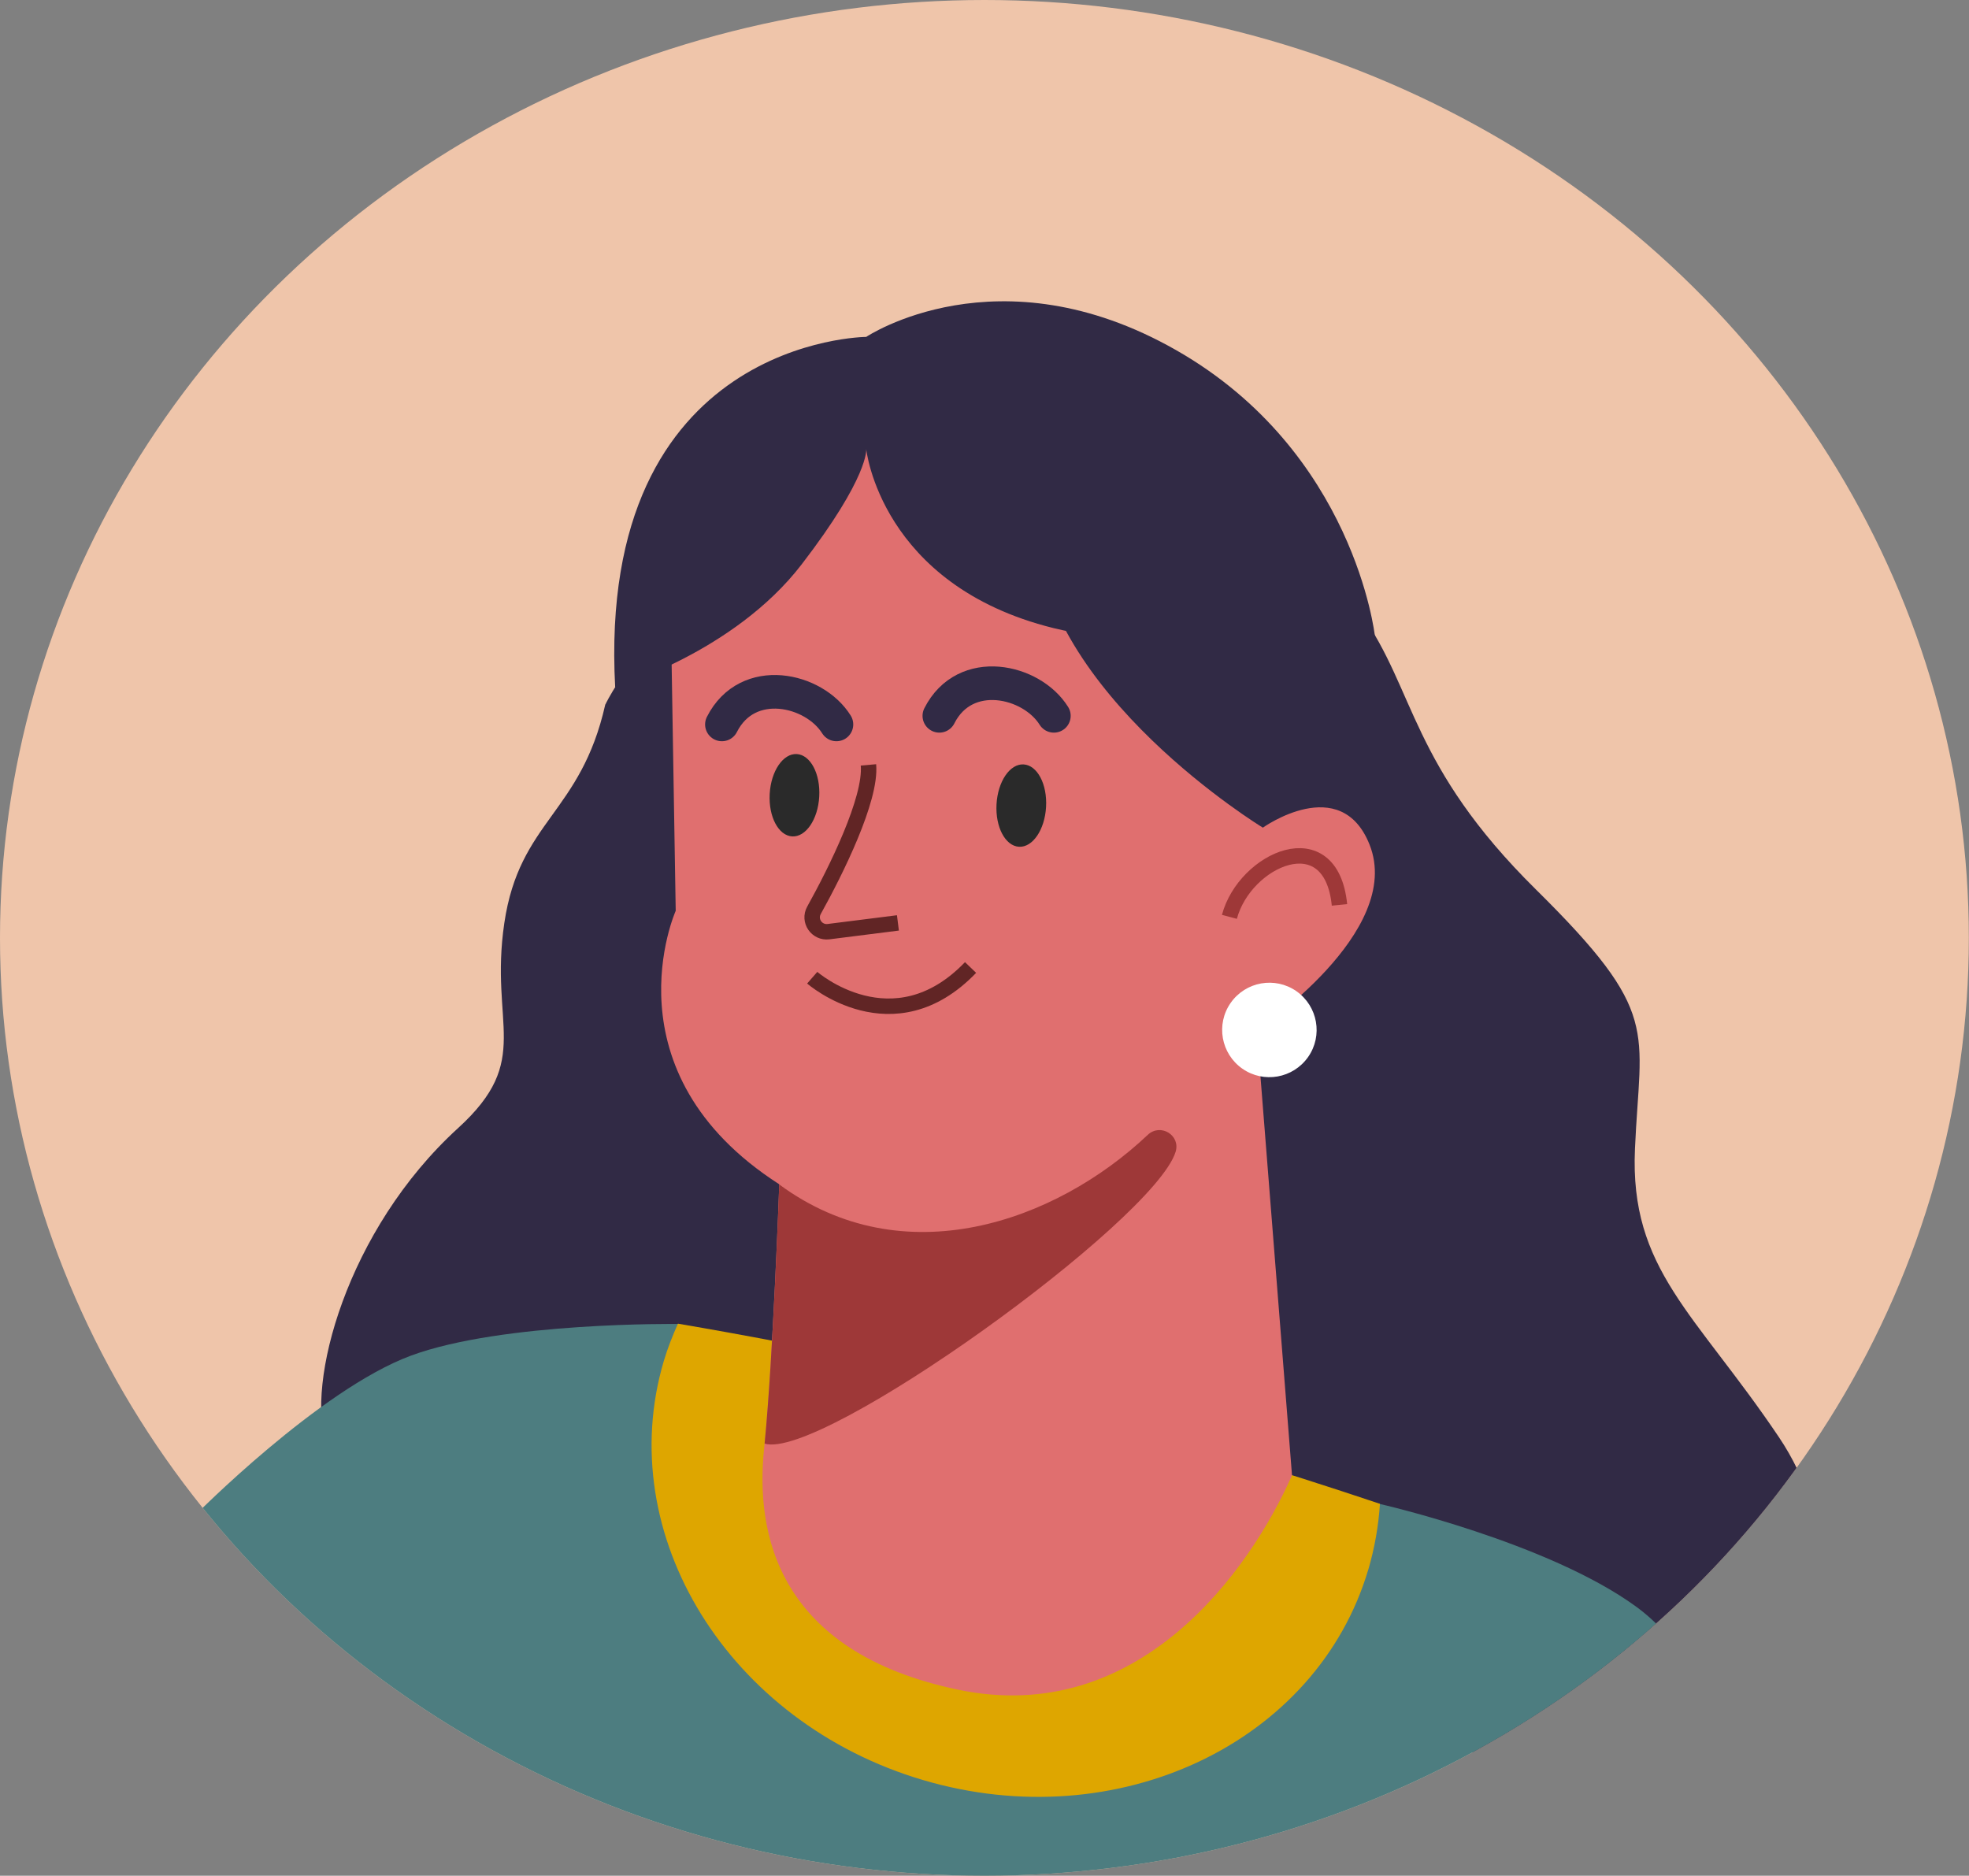 <?xml version="1.0" encoding="UTF-8"?>
<svg id="Layer_2" data-name="Layer 2" xmlns="http://www.w3.org/2000/svg" xmlns:xlink="http://www.w3.org/1999/xlink" viewBox="0 0 123.61 117.76">
  <rect x="0" y="0" width="123.61" height="117.76" fill="#808080" stroke="none"/>
  <defs>
    <style>
      .cls-1 {
        fill: #2a2a2a;
      }

      .cls-2 {
        fill: #4d7d80;
      }

      .cls-3 {
        fill: #efc5aa;
      }

      .cls-4 {
        stroke: #9e3838;
      }

      .cls-4, .cls-5 {
        stroke-miterlimit: 10;
        stroke-width: .97px;
      }

      .cls-4, .cls-5, .cls-6 {
        fill: none;
      }

      .cls-7 {
        fill: #fff;
      }

      .cls-8 {
        fill: #e06f6f;
      }

      .cls-9 {
        fill: #312a45;
      }

      .cls-5 {
        stroke: #612525;
      }

      .cls-10 {
        fill: #dea600;
      }

      .cls-11 {
        fill: #9e3838;
      }

      .cls-12 {
        clip-path: url(#clippath);
      }

      .cls-6 {
        stroke: #312a45;
        stroke-linecap: round;
        stroke-linejoin: round;
        stroke-width: 2.11px;
      }
    </style>
    <clipPath id="clippath">
      <ellipse class="cls-3" cx="61.8" cy="58.88" rx="61.8" ry="58.88"/>
    </clipPath>
  </defs>
  <g id="OBJECTS">
    <g>
      <ellipse class="cls-3" cx="61.8" cy="58.88" rx="61.8" ry="58.88"/>
      <g class="cls-12">
        <g>
          <path class="cls-9" d="M38,44.22c-1.54,6.87-5.39,7.3-6.34,13.73-.95,6.43,1.83,8.56-2.9,12.87-7.02,6.4-9.59,16.09-8.26,19.86,1.33,3.77,89.03,23.19,89.03,23.19,0,0,9.31-13,2.15-23.64-5.27-7.83-9.38-10.53-9.04-18.11.33-7.57,1.67-8.48-6.21-16.27-7.89-7.79-7.56-12.52-11-17.34,0,0-16.24-10.66-29.85-6.83-13.6,3.82-17.57,12.54-17.57,12.54Z"/>
          <path class="cls-2" d="M86.63,94.42s10.54,2.4,16.09,6.45c5.54,4.05,6.82,13,6.82,13,0,0-23.87,13.62-54.77,9.05-30.9-4.57-42.54-27.77-42.54-27.77,0,0,7.81-7.91,13.56-10.04,5.75-2.13,16.78-1.99,16.78-1.99l44.06,11.3Z"/>
          <path class="cls-10" d="M85.9,98.54c.4-1.37.64-2.75.73-4.13-6.35-2.13-12.8-4.08-19.43-5.93-7.78-2.17-16.25-3.95-24.64-5.38-.34.76-.65,1.54-.89,2.35-3.23,10.91,4.06,22.69,16.27,26.3,12.21,3.61,24.73-2.31,27.96-13.22Z"/>
          <path class="cls-8" d="M42.14,40.23l.28,16.95s-4.51,10.1,6.5,17.17c0,0-.4,11.22-.95,16.58-.56,5.36.85,12.78,12.18,15.15,11.33,2.36,18.3-7.45,20.96-13.46l-2.21-27.94s9.26-6.16,7.08-11.65c-1.81-4.56-6.7-1.07-6.7-1.07,0,0-13.84-8.41-14.26-18.77-3.39-4.94-8.01-12.99-22.88,7.05Z"/>
          <path class="cls-11" d="M73.8,72.32c.33-1.05-.95-1.83-1.75-1.07-5.8,5.48-15.35,8.85-23.13,3.11,0,0-.38,10.8-.92,16.27,3.52,1.1,24.42-13.94,25.8-18.31Z"/>
          <path class="cls-7" d="M82.12,66.36c-.94,1.34-2.79,1.67-4.13.73-1.34-.94-1.67-2.79-.73-4.13.94-1.34,2.79-1.67,4.13-.73,1.34.94,1.67,2.79.73,4.13Z"/>
          <path class="cls-9" d="M38.61,43.14s7.44-2.15,11.71-7.7c4.27-5.55,4.06-7.25,4.06-7.25,0,0,.88,8.54,11.75,11.24,6.75,1.68,20.18.48,20.18.48,0,0-1.27-11.53-12.46-17.92-11.19-6.39-19.47-.84-19.47-.84,0,0-16.94.1-15.76,22Z"/>
          <path class="cls-1" d="M51.43,50.01c-.08,1.43-.84,2.55-1.7,2.5-.86-.05-1.49-1.24-1.41-2.67.08-1.43.84-2.55,1.7-2.5.86.05,1.49,1.24,1.41,2.67Z"/>
          <path class="cls-1" d="M65.67,50.66c-.08,1.43-.84,2.55-1.7,2.5-.86-.05-1.49-1.24-1.41-2.67.08-1.43.84-2.55,1.7-2.5.86.05,1.49,1.24,1.41,2.67Z"/>
          <path class="cls-5" d="M54.52,48.02c.19,2.15-2.04,6.65-3.42,9.13-.36.65.17,1.43.91,1.34l4.36-.55"/>
          <path class="cls-5" d="M50.99,61.38s5.07,4.43,9.94-.64"/>
          <path class="cls-6" d="M45.32,45.48c1.61-3.18,5.79-2.24,7.19,0"/>
          <path class="cls-6" d="M58.97,44.94c1.61-3.18,5.79-2.24,7.19,0"/>
          <path class="cls-4" d="M77.18,57.56c.96-3.61,6.38-6.07,6.91-.75"/>
        </g>
      </g>
    </g>
  </g>
</svg>